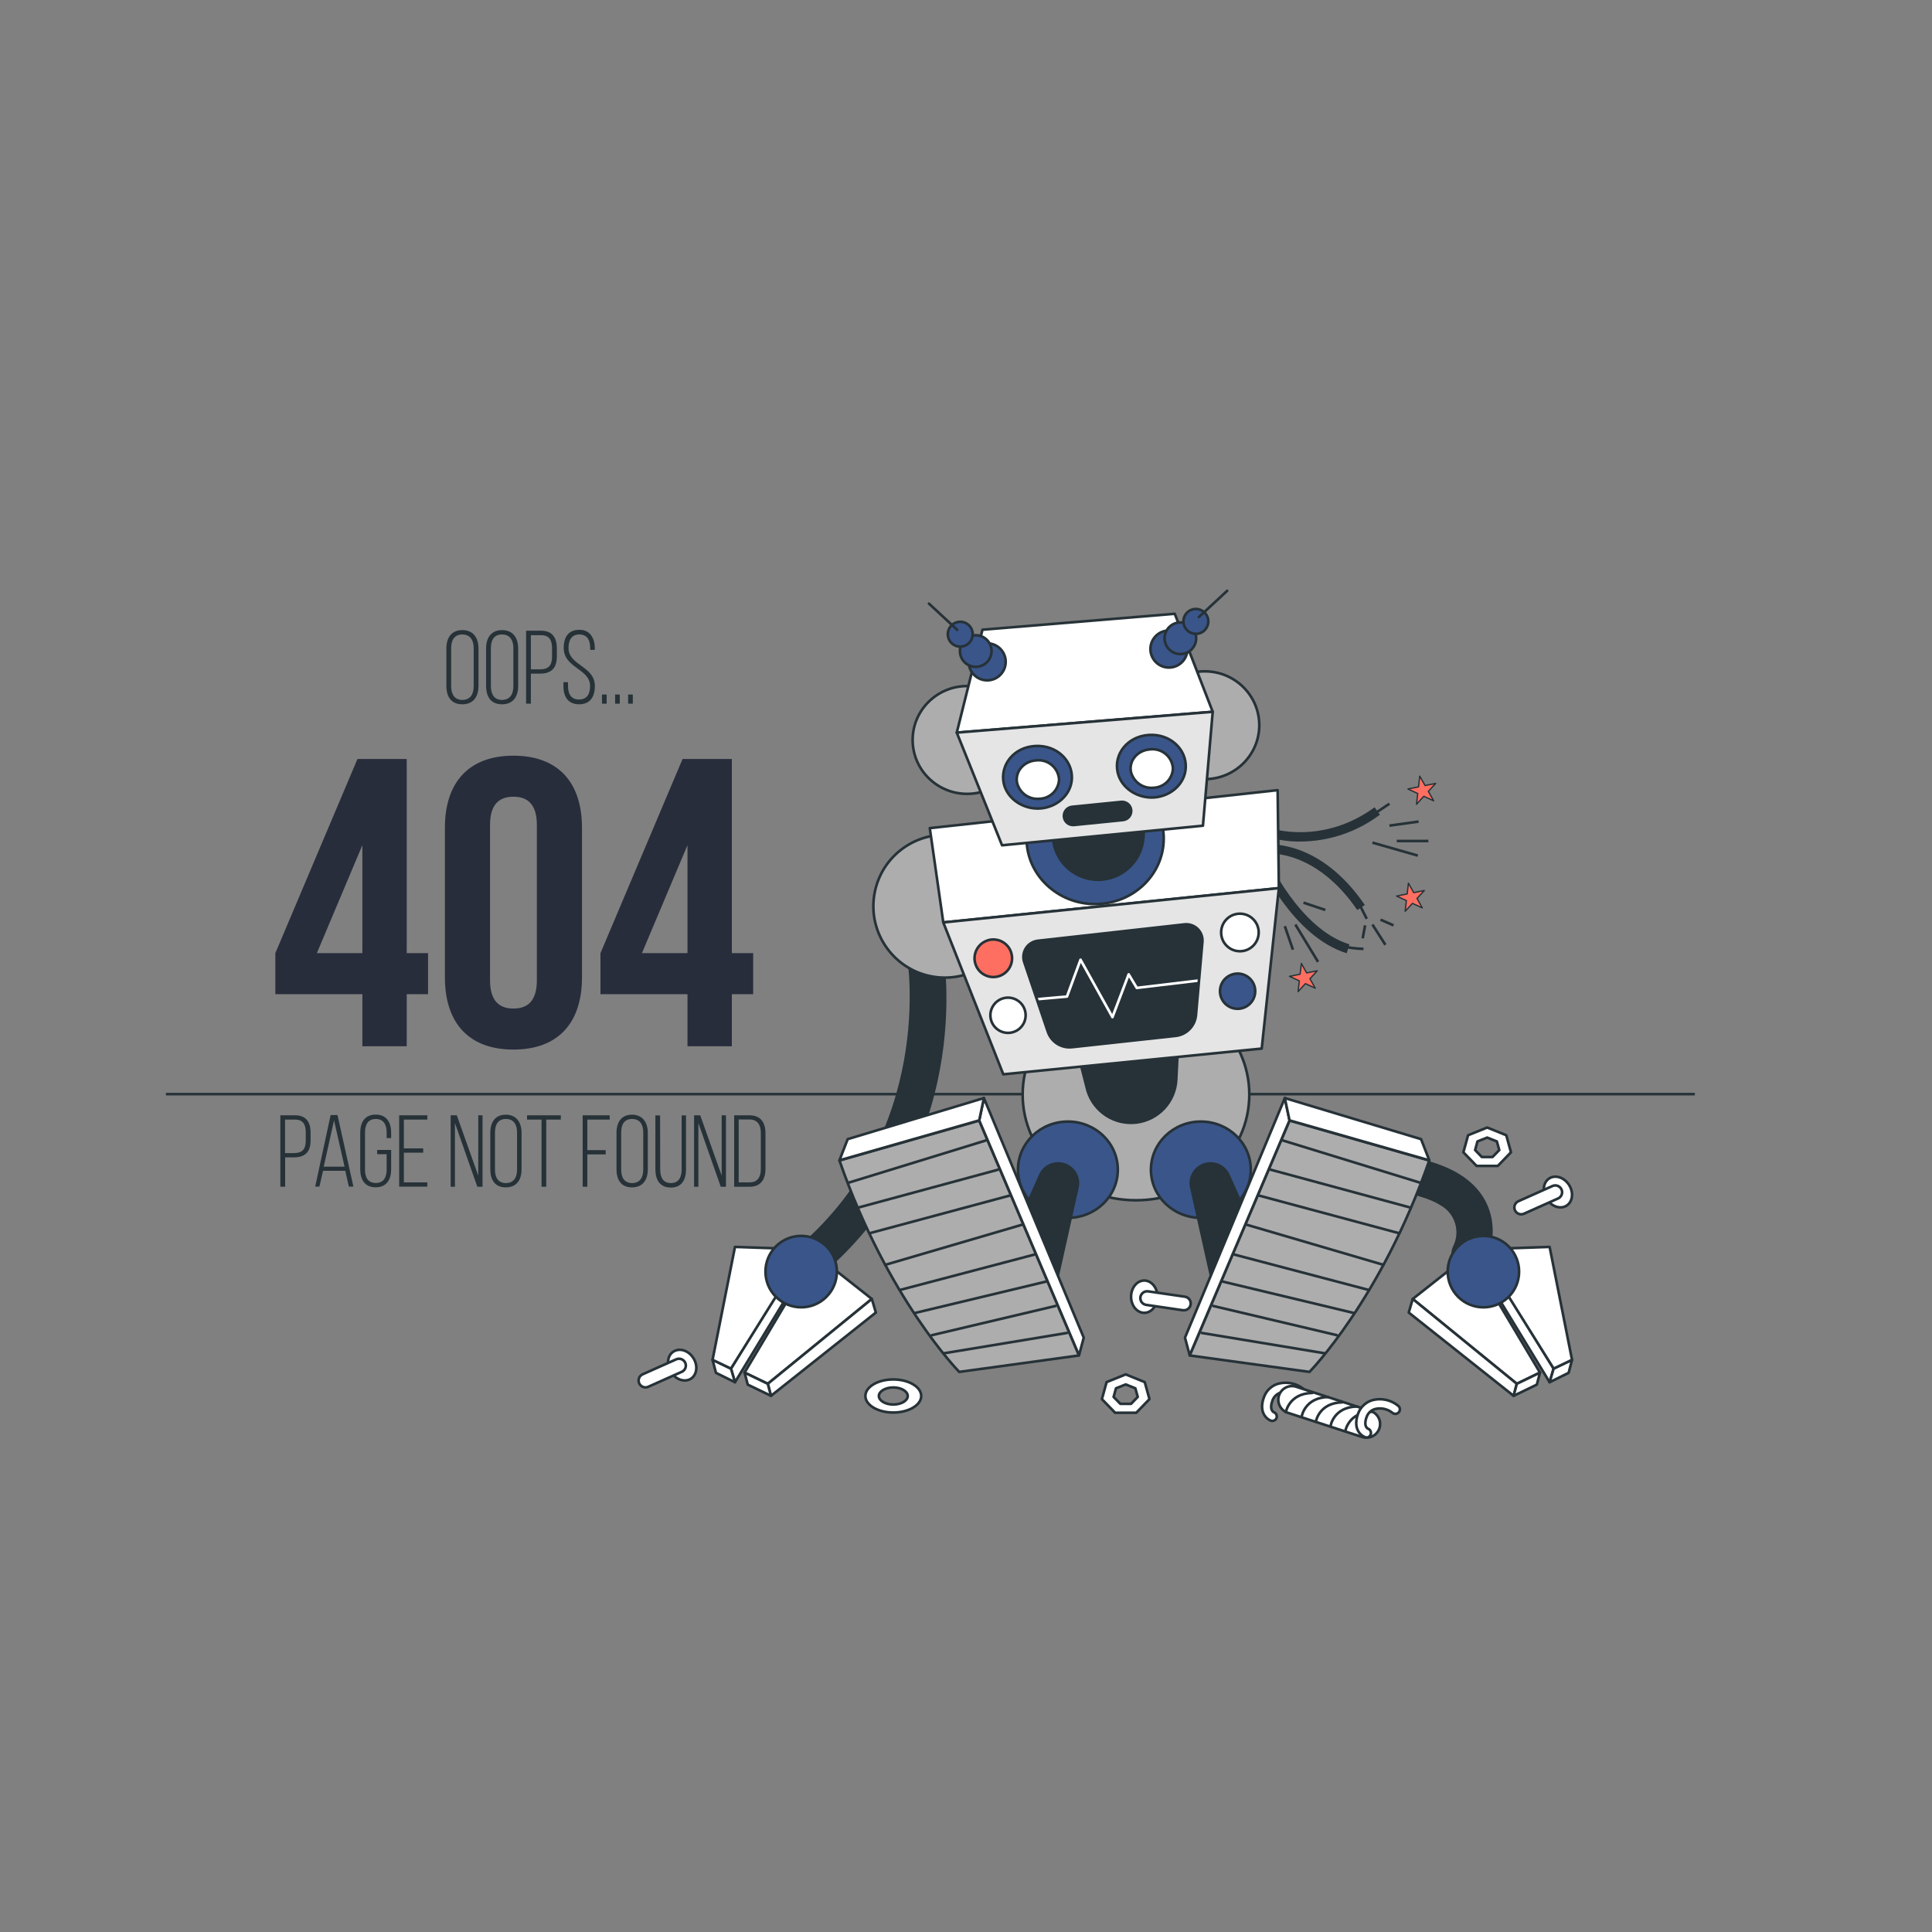<svg width="800" height="800" viewBox="0 0 800 800" fill="none" xmlns="http://www.w3.org/2000/svg">
<rect x="0" y="0" width="800" height="800" fill="#808080" stroke="none"/>
<path d="M701.808 453.056H68.704" stroke="#263238" stroke-width="1.082" stroke-miterlimit="10"/>
<path d="M184.832 268.544C184.832 264.144 186.864 260.912 191.44 260.912C196.016 260.912 198.128 264.112 198.128 268.544V284C198.128 288.4 196.096 291.632 191.44 291.632C186.784 291.632 184.832 288.432 184.832 284V268.544ZM186.816 284.128C186.816 287.328 188.112 289.824 191.44 289.824C194.768 289.824 196.144 287.408 196.144 284.128V268.416C196.144 265.216 194.8 262.72 191.44 262.72C188.08 262.72 186.816 265.136 186.816 268.416V284.128Z" fill="#263238"/>
<path d="M201.28 268.544C201.28 264.144 203.312 260.912 207.872 260.912C212.432 260.912 214.56 264.112 214.56 268.544V284C214.56 288.4 212.544 291.632 207.872 291.632C203.2 291.632 201.28 288.432 201.28 284V268.544ZM203.264 284.128C203.264 287.328 204.56 289.824 207.872 289.824C211.184 289.824 212.576 287.408 212.576 284.128V268.416C212.576 265.216 211.248 262.72 207.872 262.72C204.496 262.72 203.264 265.136 203.264 268.416V284.128Z" fill="#263238"/>
<path d="M224.096 261.168C228.768 261.168 230.576 264.112 230.576 268.512V271.792C230.576 276.592 228.368 278.944 223.584 278.944H219.824V291.376H217.84V261.168H224.096ZM223.584 277.168C227.072 277.168 228.592 275.568 228.592 271.952V268.416C228.592 265.136 227.472 263.024 224.096 263.024H219.824V277.168H223.584Z" fill="#263238"/>
<path d="M246.288 268.464V269.104H244.384V268.336C244.384 265.136 243.184 262.72 239.904 262.72C236.624 262.72 235.408 265.104 235.408 268.288C235.408 275.632 246.32 275.76 246.32 284.08C246.32 288.432 244.432 291.632 239.808 291.632C235.184 291.632 233.296 288.432 233.296 284.08V282.48H235.2V284.08C235.2 287.28 236.448 289.648 239.776 289.648C243.104 289.648 244.336 287.312 244.336 284.08C244.336 276.832 233.424 276.704 233.424 268.288C233.424 263.76 235.408 260.832 239.824 260.784C244.24 260.736 246.288 264.112 246.288 268.464Z" fill="#263238"/>
<path d="M251.2 287.584V291.376H249.264V287.584H251.2Z" fill="#263238"/>
<path d="M256.64 287.584V291.376H254.704V287.584H256.64Z" fill="#263238"/>
<path d="M262.032 287.584V291.376H260.096V287.584H262.032Z" fill="#263238"/>
<path d="M114.016 394.672L148.016 314.272H168.416V394.672H177.248V411.664H168.416V433.248H150.048V411.664H114.016V394.672ZM150.048 394.672V349.968L131.2 394.672H150.048Z" fill="#282D3C"/>
<path d="M184.224 342.816C184.224 323.792 194.256 312.912 212.608 312.912C230.96 312.912 240.992 323.792 240.992 342.816V404.688C240.992 423.728 230.96 434.608 212.608 434.608C194.256 434.608 184.224 423.728 184.224 404.688V342.816ZM202.912 405.888C202.912 414.384 206.656 417.616 212.608 417.616C218.56 417.616 222.304 414.416 222.304 405.888V341.632C222.304 333.136 218.56 329.904 212.608 329.904C206.656 329.904 202.912 333.104 202.912 341.632V405.888Z" fill="#282D3C"/>
<path d="M248.64 394.672L282.64 314.272H303.04V394.672H311.872V411.664H303.04V433.248H284.672V411.664H248.64V394.672ZM284.672 394.672V349.968L265.808 394.672H284.672Z" fill="#282D3C"/>
<path d="M122.208 461.824C126.784 461.824 128.608 464.704 128.608 469.008V472.208C128.608 476.896 126.448 479.232 121.76 479.232H118.08V491.392H116.08V461.824H122.208ZM121.712 477.472C125.136 477.472 126.608 475.872 126.608 472.352V468.88C126.608 465.68 125.52 463.6 122.208 463.6H118.032V477.472H121.712Z" fill="#263238"/>
<path d="M133.76 484.8L132.272 491.344H130.512L136.912 461.712H139.744L146.336 491.344H144.448L142.976 484.8H133.76ZM134.048 483.104H142.672L138.32 463.904L134.048 483.104Z" fill="#263238"/>
<path d="M161.968 469.056V471.248H160.096V468.928C160.096 465.728 158.88 463.344 155.616 463.344C152.352 463.344 151.136 465.76 151.136 468.928V484.32C151.136 487.52 152.368 489.856 155.616 489.856C158.864 489.856 160.096 487.488 160.096 484.32V477.92H156.176V476.16H161.968V484.16C161.968 488.432 160.096 491.632 155.568 491.632C151.04 491.632 149.168 488.432 149.168 484.16V469.024C149.168 464.752 151.024 461.536 155.568 461.536C160.112 461.536 161.968 464.784 161.968 469.056Z" fill="#263238"/>
<path d="M175.232 475.52V477.296H167.232V489.6H176.944V491.36H165.28V461.824H176.944V463.6H167.232V475.52H175.232Z" fill="#263238"/>
<path d="M188.384 491.408H186.608V461.824H189.152L198.032 486.8V461.824H199.808V491.408H197.648L188.384 465.04V491.408Z" fill="#263238"/>
<path d="M203.024 469.056C203.024 464.736 205.008 461.568 209.424 461.568C213.84 461.568 215.968 464.768 215.968 469.056V484.192C215.968 488.496 213.984 491.664 209.424 491.664C204.864 491.664 203.024 488.464 203.024 484.192V469.056ZM204.96 484.32C204.96 487.52 206.224 489.888 209.488 489.888C212.752 489.888 214.096 487.52 214.096 484.32V468.928C214.096 465.728 212.784 463.344 209.488 463.344C206.192 463.344 204.96 465.712 204.96 468.928V484.32Z" fill="#263238"/>
<path d="M224.24 491.408V463.6H218.24V461.824H232.224V463.6H226.192V491.408H224.24Z" fill="#263238"/>
<path d="M250.8 476.24V478.016H243.2V491.408H241.264V461.824H252.464V463.6H243.2V476.24H250.8Z" fill="#263238"/>
<path d="M255.28 469.056C255.28 464.736 257.264 461.568 261.68 461.568C266.096 461.568 268.24 464.768 268.24 469.056V484.192C268.24 488.496 266.24 491.664 261.68 491.664C257.12 491.664 255.28 488.464 255.28 484.192V469.056ZM257.216 484.32C257.216 487.52 258.496 489.888 261.744 489.888C264.992 489.888 266.352 487.52 266.352 484.32V468.928C266.352 465.728 265.04 463.344 261.744 463.344C258.448 463.344 257.216 465.712 257.216 468.928V484.32Z" fill="#263238"/>
<path d="M273.376 484.272C273.376 487.472 274.56 489.888 277.808 489.888C281.056 489.888 282.256 487.44 282.256 484.272V461.872H284.064V484.272C284.064 488.496 282.288 491.744 277.776 491.744C273.264 491.744 271.376 488.544 271.376 484.272V461.872H273.328L273.376 484.272Z" fill="#263238"/>
<path d="M289.184 491.408H287.408V461.824H289.952L298.832 486.8V461.824H300.608V491.408H298.448L289.184 465.04V491.408Z" fill="#263238"/>
<path d="M310.4 461.824C314.976 461.824 316.96 464.832 316.96 469.184V484.064C316.96 488.416 314.976 491.408 310.4 491.408H304V461.824H310.4ZM310.4 489.6C313.696 489.6 315.04 487.344 315.04 484.096V469.04C315.04 465.84 313.648 463.552 310.4 463.552H305.872V489.6H310.4Z" fill="#263238"/>
<path d="M608.512 526.864C607.232 526.867 605.972 526.543 604.851 525.923C603.731 525.304 602.787 524.409 602.108 523.324C601.429 522.238 601.038 520.998 600.971 519.719C600.905 518.44 601.165 517.166 601.728 516.016C603.187 513.095 603.474 509.727 602.531 506.601C601.589 503.475 599.487 500.827 596.656 499.2C585.36 491.968 559.088 490.816 549.888 490.96H549.76C547.757 490.979 545.829 490.202 544.399 488.799C542.969 487.396 542.155 485.483 542.136 483.48C542.117 481.477 542.894 479.549 544.297 478.119C545.7 476.689 547.613 475.875 549.616 475.856C553.472 475.776 587.632 475.504 604.784 486.48C621.696 497.312 619.072 514.816 615.312 522.576C614.696 523.857 613.731 524.939 612.528 525.698C611.326 526.456 609.934 526.86 608.512 526.864Z" fill="#263238"/>
<path d="M643.328 566.704L641.664 572.352L616.464 530.912L615.808 521.968L643.328 566.704Z" fill="white" stroke="#263238" stroke-width="1.082" stroke-linecap="round" stroke-linejoin="round"/>
<path d="M641.664 572.352L649.536 568.464L650.944 563.072L643.328 566.704L641.664 572.352Z" fill="white" stroke="#263238" stroke-width="1.082" stroke-linecap="round" stroke-linejoin="round"/>
<path d="M612.496 517.328L641.664 516.32L650.944 563.072L643.328 566.704L612.496 517.328Z" fill="white" stroke="#263238" stroke-width="1.082" stroke-linecap="round" stroke-linejoin="round"/>
<path d="M608.512 519.312L637.68 568.368L628.08 573.008L584.976 537.872L608.512 519.312Z" fill="white" stroke="#263238" stroke-width="1.082" stroke-linecap="round" stroke-linejoin="round"/>
<path d="M628.08 573.008L626.752 577.984L583.328 543.504L584.976 537.872L628.08 573.008Z" fill="white" stroke="#263238" stroke-width="1.082" stroke-linecap="round" stroke-linejoin="round"/>
<path d="M628.08 573.008L637.68 568.368L636.368 573.344L626.752 577.984L628.08 573.008Z" fill="white" stroke="#263238" stroke-width="1.082" stroke-linecap="round" stroke-linejoin="round"/>
<path d="M624.694 537.003C630.467 531.23 630.468 521.869 624.694 516.096C618.92 510.322 609.56 510.322 603.786 516.096C598.013 521.869 598.013 531.23 603.786 537.003C609.56 542.777 618.92 542.777 624.694 537.003Z" fill="#3A5589" stroke="#263238" stroke-width="1.082" stroke-linecap="round" stroke-linejoin="round"/>
<path d="M302.672 566.704L304.336 572.352L329.52 530.912L330.192 521.968L302.672 566.704Z" fill="white" stroke="#263238" stroke-width="1.082" stroke-linecap="round" stroke-linejoin="round"/>
<path d="M304.336 572.352L296.464 568.464L295.056 563.072L302.672 566.704L304.336 572.352Z" fill="white" stroke="#263238" stroke-width="1.082" stroke-linecap="round" stroke-linejoin="round"/>
<path d="M333.504 517.328L304.336 516.32L295.056 563.072L302.672 566.704L333.504 517.328Z" fill="white" stroke="#263238" stroke-width="1.082" stroke-linecap="round" stroke-linejoin="round"/>
<path d="M337.488 519.312L308.304 568.368L317.92 573.008L361.008 537.872L337.488 519.312Z" fill="white" stroke="#263238" stroke-width="1.082" stroke-linecap="round" stroke-linejoin="round"/>
<path d="M317.92 573.008L319.248 577.984L362.672 543.504L361.008 537.872L317.92 573.008Z" fill="white" stroke="#263238" stroke-width="1.082" stroke-linecap="round" stroke-linejoin="round"/>
<path d="M317.92 573.008L308.304 568.368L309.632 573.344L319.248 577.984L317.92 573.008Z" fill="white" stroke="#263238" stroke-width="1.082" stroke-linecap="round" stroke-linejoin="round"/>
<path d="M332.704 531.888C331.142 531.894 329.616 531.416 328.337 530.52C327.058 529.623 326.089 528.352 325.562 526.881C325.036 525.411 324.979 523.813 325.398 522.308C325.817 520.804 326.693 519.466 327.904 518.48C387.936 469.632 375.712 396.784 375.584 396.048C375.285 394.1 375.76 392.112 376.906 390.509C378.053 388.906 379.78 387.815 381.72 387.468C383.66 387.122 385.659 387.547 387.29 388.654C388.92 389.761 390.054 391.461 390.448 393.392C391.04 396.736 404.304 475.792 337.44 530.192C336.103 531.284 334.431 531.883 332.704 531.888Z" fill="#263238"/>
<path d="M420.402 379.956C423.005 363.834 412.045 348.656 395.924 346.054C379.803 343.451 364.624 354.41 362.022 370.532C359.419 386.653 370.379 401.831 386.5 404.434C402.621 407.036 417.8 396.077 420.402 379.956Z" fill="#ADADAD" stroke="#263238" stroke-width="1.082" stroke-linecap="round" stroke-linejoin="round"/>
<path d="M342.203 536.998C347.977 531.225 347.977 521.864 342.203 516.09C336.43 510.317 327.069 510.317 321.295 516.09C315.522 521.864 315.522 531.225 321.295 536.998C327.069 542.772 336.43 542.772 342.203 536.998Z" fill="#3A5589" stroke="#263238" stroke-width="1.082" stroke-linecap="round" stroke-linejoin="round"/>
<path d="M470.384 497.008C496.302 497.008 517.312 477.409 517.312 453.232C517.312 429.055 496.302 409.456 470.384 409.456C444.466 409.456 423.456 429.055 423.456 453.232C423.456 477.409 444.466 497.008 470.384 497.008Z" fill="#ADADAD" stroke="#263238" stroke-width="1.082" stroke-linecap="round" stroke-linejoin="round"/>
<path d="M445.936 434.528L450.32 451.632C451.615 455.864 454.361 459.505 458.074 461.913C461.788 464.322 466.231 465.344 470.624 464.8C475.011 464.252 479.065 462.173 482.07 458.93C485.076 455.687 486.842 451.488 487.056 447.072L487.92 429.824L445.936 434.528Z" fill="#263238" stroke="#263238" stroke-width="1.082" stroke-linecap="round" stroke-linejoin="round"/>
<path d="M538.448 348.464C534.02 348.528 529.608 347.924 525.36 346.672L526.576 343.104C526.784 343.104 547.792 349.936 569.184 334.288L571.408 337.344C561.905 344.502 550.345 348.402 538.448 348.464Z" fill="#263238"/>
<path d="M562.032 376.848C544.72 351.552 525.024 353.456 524.832 353.472L524.416 349.728C525.312 349.632 546.576 347.568 565.136 374.72L562.032 376.848Z" fill="#263238"/>
<path d="M557.648 394.72C535.248 387.824 521.792 358 521.216 356.736L524.672 355.136C524.8 355.44 538.016 384.656 558.768 391.04L557.648 394.72Z" fill="#263238"/>
<path d="M569.296 336.832L575.344 332.8" stroke="#263238" stroke-width="1.082" stroke-miterlimit="10"/>
<path d="M561.904 372.432L565.936 380.48" stroke="#263238" stroke-width="1.082" stroke-miterlimit="10"/>
<path d="M554.848 391.568C558.036 392.379 561.304 392.829 564.592 392.912" stroke="#263238" stroke-width="1.082" stroke-miterlimit="10"/>
<path d="M385.008 342.912L390.592 381.968L529.552 367.76L529.04 327.184L385.008 342.912Z" fill="white" stroke="#263238" stroke-width="1.082" stroke-linecap="round" stroke-linejoin="round"/>
<path d="M390.592 381.968L415.44 444.848L522.448 434.192L529.552 367.76L390.592 381.968Z" fill="#E5E5E5" stroke="#263238" stroke-width="1.082" stroke-linecap="round" stroke-linejoin="round"/>
<path d="M424.112 398.4L433.872 427.2C434.568 429.278 435.962 431.051 437.817 432.217C439.672 433.384 441.874 433.872 444.048 433.6L486.912 428.928C489.076 428.665 491.083 427.666 492.598 426.099C494.112 424.531 495.043 422.491 495.232 420.32L497.888 390.032C497.978 389.04 497.845 388.041 497.5 387.107C497.156 386.173 496.607 385.327 495.895 384.632C495.182 383.936 494.324 383.408 493.382 383.085C492.439 382.763 491.437 382.655 490.448 382.768L429.76 389.552C428.759 389.662 427.795 389.995 426.94 390.526C426.084 391.058 425.359 391.774 424.817 392.623C424.275 393.472 423.931 394.432 423.809 395.432C423.687 396.431 423.79 397.446 424.112 398.4Z" fill="#263238"/>
<mask id="mask0_4_6126" style="mask-type:luminance" maskUnits="userSpaceOnUse" x="423" y="382" width="75" height="52">
<path d="M424.112 398.4L433.872 427.2C434.568 429.278 435.962 431.051 437.817 432.217C439.672 433.384 441.874 433.872 444.048 433.6L486.912 428.928C489.076 428.665 491.083 427.666 492.598 426.099C494.112 424.531 495.043 422.491 495.232 420.32L497.888 390.032C497.978 389.04 497.845 388.041 497.5 387.107C497.156 386.173 496.607 385.327 495.895 384.632C495.182 383.936 494.324 383.408 493.382 383.085C492.439 382.763 491.437 382.655 490.448 382.768L429.76 389.552C428.759 389.662 427.795 389.995 426.94 390.526C426.084 391.058 425.359 391.774 424.817 392.623C424.275 393.472 423.931 394.432 423.809 395.432C423.687 396.431 423.79 397.446 424.112 398.4Z" fill="white"/>
</mask>
<g mask="url(#mask0_4_6126)">
<path d="M424.112 414.224L441.808 412.656L447.424 397.408L460.64 421.168L467.36 403.456L470.72 409.072L502.784 405.248" stroke="white" stroke-width="1.082" stroke-linecap="round" stroke-linejoin="round"/>
</g>
<path d="M424.112 398.4L433.872 427.2C434.568 429.278 435.962 431.051 437.817 432.217C439.672 433.384 441.874 433.872 444.048 433.6L486.912 428.928C489.076 428.665 491.083 427.666 492.598 426.099C494.112 424.531 495.043 422.491 495.232 420.32L497.888 390.032C497.978 389.04 497.845 388.041 497.5 387.107C497.156 386.173 496.607 385.327 495.895 384.632C495.182 383.936 494.324 383.408 493.382 383.085C492.439 382.763 491.437 382.655 490.448 382.768L429.76 389.552C428.759 389.662 427.795 389.995 426.94 390.526C426.084 391.058 425.359 391.774 424.817 392.623C424.275 393.472 423.931 394.432 423.809 395.432C423.687 396.431 423.79 397.446 424.112 398.4Z" stroke="#263238" stroke-width="1.082" stroke-linecap="round" stroke-linejoin="round"/>
<path d="M513.424 393.888C517.719 393.888 521.2 390.407 521.2 386.112C521.2 381.817 517.719 378.336 513.424 378.336C509.129 378.336 505.648 381.817 505.648 386.112C505.648 390.407 509.129 393.888 513.424 393.888Z" fill="white" stroke="#263238" stroke-width="1.082" stroke-linecap="round" stroke-linejoin="round"/>
<path d="M519.76 410.432C519.76 411.875 519.332 413.286 518.53 414.485C517.729 415.685 516.589 416.62 515.256 417.173C513.923 417.725 512.456 417.869 511.041 417.588C509.625 417.306 508.325 416.611 507.305 415.591C506.285 414.571 505.59 413.271 505.308 411.855C505.027 410.44 505.171 408.973 505.723 407.64C506.276 406.307 507.211 405.167 508.411 404.366C509.61 403.564 511.021 403.136 512.464 403.136C514.399 403.136 516.255 403.905 517.623 405.273C518.991 406.641 519.76 408.497 519.76 410.432Z" fill="#3A5589" stroke="#263238" stroke-width="1.082" stroke-linecap="round" stroke-linejoin="round"/>
<path d="M418.752 394.56C419.196 396.032 419.193 397.603 418.744 399.074C418.295 400.544 417.42 401.849 416.23 402.822C415.04 403.796 413.587 404.394 412.057 404.543C410.527 404.691 408.987 404.383 407.631 403.656C406.276 402.929 405.167 401.817 404.444 400.46C403.721 399.103 403.416 397.562 403.569 396.032C403.721 394.502 404.324 393.052 405.301 391.864C406.277 390.676 407.584 389.805 409.056 389.36C410.034 389.062 411.061 388.96 412.079 389.061C413.096 389.161 414.084 389.461 414.985 389.945C415.886 390.428 416.683 391.084 417.329 391.876C417.976 392.668 418.459 393.58 418.752 394.56Z" fill="#FF6F61" stroke="#263238" stroke-width="1.082" stroke-linecap="round" stroke-linejoin="round"/>
<path d="M423.517 424.372C425.712 420.993 424.751 416.474 421.372 414.28C417.993 412.085 413.474 413.045 411.279 416.425C409.085 419.804 410.045 424.323 413.425 426.517C416.804 428.712 421.323 427.752 423.517 424.372Z" fill="white" stroke="#263238" stroke-width="1.082" stroke-linecap="round" stroke-linejoin="round"/>
<path d="M442.192 504.288C453.609 504.288 462.864 495.362 462.864 484.352C462.864 473.342 453.609 464.416 442.192 464.416C430.775 464.416 421.52 473.342 421.52 484.352C421.52 495.362 430.775 504.288 442.192 504.288Z" fill="#3A5589" stroke="#263238" stroke-width="1.082" stroke-linecap="round" stroke-linejoin="round"/>
<path d="M411.792 529.088L430.72 486.592C431.532 484.767 432.986 483.303 434.806 482.48C436.626 481.657 438.685 481.532 440.592 482.128C442.559 482.731 444.225 484.056 445.254 485.837C446.284 487.618 446.602 489.722 446.144 491.728L433.68 547.6L411.792 529.088Z" fill="#263238" stroke="#263238" stroke-width="1.082" stroke-linecap="round" stroke-linejoin="round"/>
<path d="M405.472 464L446.8 561.264L397.2 568.08C397.2 568.08 367.536 537.92 347.6 480.544L405.472 464Z" fill="#ADADAD" stroke="#263238" stroke-width="1.082" stroke-linecap="round" stroke-linejoin="round"/>
<path d="M405.472 463.92L407.408 454.688L448.752 553.888L446.8 561.184L405.472 463.92Z" fill="white" stroke="#263238" stroke-width="1.082" stroke-linecap="round" stroke-linejoin="round"/>
<path d="M407.408 454.688L351.008 471.696L347.6 480.464L405.472 463.92L407.408 454.688Z" fill="white" stroke="#263238" stroke-width="1.082" stroke-linecap="round" stroke-linejoin="round"/>
<path d="M351.488 489.696L408.384 472.192" stroke="#263238" stroke-width="1.082" stroke-linecap="round" stroke-linejoin="round"/>
<path d="M355.856 499.904L413.248 484.352" stroke="#263238" stroke-width="1.082" stroke-linecap="round" stroke-linejoin="round"/>
<path d="M360.24 510.608L418.112 495.056" stroke="#263238" stroke-width="1.082" stroke-linecap="round" stroke-linejoin="round"/>
<path d="M366.56 523.744L422.976 507.2" stroke="#263238" stroke-width="1.082" stroke-linecap="round" stroke-linejoin="round"/>
<path d="M372.544 534.176L428.816 519.36" stroke="#263238" stroke-width="1.082" stroke-linecap="round" stroke-linejoin="round"/>
<path d="M378.72 543.712L433.68 530.544" stroke="#263238" stroke-width="1.082" stroke-linecap="round" stroke-linejoin="round"/>
<path d="M385.84 552.88L437.072 540.768" stroke="#263238" stroke-width="1.082" stroke-linecap="round" stroke-linejoin="round"/>
<path d="M390.88 560.368L441.776 551.952" stroke="#263238" stroke-width="1.082" stroke-linecap="round" stroke-linejoin="round"/>
<path d="M497.248 504.288C508.665 504.288 517.92 495.362 517.92 484.352C517.92 473.342 508.665 464.416 497.248 464.416C485.831 464.416 476.576 473.342 476.576 484.352C476.576 495.362 485.831 504.288 497.248 504.288Z" fill="#3A5589" stroke="#263238" stroke-width="1.082" stroke-linecap="round" stroke-linejoin="round"/>
<path d="M527.632 529.088L508.704 486.592C507.892 484.767 506.438 483.303 504.618 482.48C502.798 481.657 500.739 481.532 498.832 482.128C496.866 482.731 495.202 484.057 494.174 485.838C493.147 487.62 492.833 489.724 493.296 491.728L505.76 547.6L527.632 529.088Z" fill="#263238" stroke="#263238" stroke-width="1.082" stroke-linecap="round" stroke-linejoin="round"/>
<path d="M533.968 464L492.624 561.264L542.224 568.08C542.224 568.08 571.888 537.92 591.824 480.544L533.968 464Z" fill="#ADADAD" stroke="#263238" stroke-width="1.082" stroke-linecap="round" stroke-linejoin="round"/>
<path d="M533.968 463.92L532.016 454.688L490.672 553.888L492.624 561.184L533.968 463.92Z" fill="white" stroke="#263238" stroke-width="1.082" stroke-linecap="round" stroke-linejoin="round"/>
<path d="M532.016 454.688L588.432 471.696L591.84 480.464L533.968 463.92L532.016 454.688Z" fill="white" stroke="#263238" stroke-width="1.082" stroke-linecap="round" stroke-linejoin="round"/>
<path d="M587.936 489.696L531.04 472.192" stroke="#263238" stroke-width="1.082" stroke-linecap="round" stroke-linejoin="round"/>
<path d="M583.568 499.904L526.176 484.352" stroke="#263238" stroke-width="1.082" stroke-linecap="round" stroke-linejoin="round"/>
<path d="M579.184 510.608L521.312 495.056" stroke="#263238" stroke-width="1.082" stroke-linecap="round" stroke-linejoin="round"/>
<path d="M572.864 523.744L516.448 507.2" stroke="#263238" stroke-width="1.082" stroke-linecap="round" stroke-linejoin="round"/>
<path d="M566.88 534.176L510.624 519.36" stroke="#263238" stroke-width="1.082" stroke-linecap="round" stroke-linejoin="round"/>
<path d="M560.704 543.712L505.76 530.544" stroke="#263238" stroke-width="1.082" stroke-linecap="round" stroke-linejoin="round"/>
<path d="M553.6 552.88L502.352 540.768" stroke="#263238" stroke-width="1.082" stroke-linecap="round" stroke-linejoin="round"/>
<path d="M548.544 560.368L497.648 551.952" stroke="#263238" stroke-width="1.082" stroke-linecap="round" stroke-linejoin="round"/>
<path d="M571.648 380.816L577.024 383.168" stroke="#263238" stroke-width="1.082" stroke-miterlimit="10"/>
<path d="M568.288 382.832L573.664 391.232" stroke="#263238" stroke-width="1.082" stroke-miterlimit="10"/>
<path d="M565.264 383.168L564.256 388.544" stroke="#263238" stroke-width="1.082" stroke-miterlimit="10"/>
<path d="M578.368 348.24H591.456" stroke="#263238" stroke-width="1.082" stroke-miterlimit="10"/>
<path d="M568.288 348.912L587.088 354.288" stroke="#263238" stroke-width="1.082" stroke-miterlimit="10"/>
<path d="M575.344 341.872L587.424 340.192" stroke="#263238" stroke-width="1.082" stroke-miterlimit="10"/>
<path d="M532.016 383.504L535.376 393.248" stroke="#263238" stroke-width="1.082" stroke-miterlimit="10"/>
<path d="M536.384 382.832L545.776 398.288" stroke="#263238" stroke-width="1.082" stroke-miterlimit="10"/>
<path d="M539.744 373.776L548.8 376.8" stroke="#263238" stroke-width="1.082" stroke-miterlimit="10"/>
<path d="M589.776 368.736L586.752 372.032L588.944 375.936L584.864 374.064L581.84 377.36L582.352 372.912L578.288 371.04L582.672 370.16L583.2 365.712L585.392 369.616L589.776 368.736Z" fill="#FF6F61" stroke="#263238" stroke-width="0.541" stroke-linecap="round" stroke-linejoin="round"/>
<path d="M594.48 324.4L591.44 327.696L593.648 331.6L589.568 329.728L586.544 333.024L587.056 328.576L582.992 326.704L587.376 325.824L587.888 321.376L590.096 325.28L594.48 324.4Z" fill="#FF6F61" stroke="#263238" stroke-width="0.541" stroke-linecap="round" stroke-linejoin="round"/>
<path d="M545.44 401.984L542.416 405.28L544.608 409.184L540.544 407.312L537.504 410.608L538.016 406.16L533.952 404.288L538.336 403.408L538.864 398.96L541.056 402.864L545.44 401.984Z" fill="#FF6F61" stroke="#263238" stroke-width="0.541" stroke-linecap="round" stroke-linejoin="round"/>
<path d="M400.48 328.72C412.948 328.72 423.056 318.727 423.056 306.4C423.056 294.073 412.948 284.08 400.48 284.08C388.012 284.08 377.904 294.073 377.904 306.4C377.904 318.727 388.012 328.72 400.48 328.72Z" fill="#ADADAD" stroke="#263238" stroke-width="1.082" stroke-linecap="round" stroke-linejoin="round"/>
<path d="M498.864 322.624C511.332 322.624 521.44 312.631 521.44 300.304C521.44 287.977 511.332 277.984 498.864 277.984C486.396 277.984 476.288 287.977 476.288 300.304C476.288 312.631 486.396 322.624 498.864 322.624Z" fill="#ADADAD" stroke="#263238" stroke-width="1.082" stroke-linecap="round" stroke-linejoin="round"/>
<path d="M453.472 374.352C469.157 374.352 481.872 362.203 481.872 347.216C481.872 332.229 469.157 320.08 453.472 320.08C437.787 320.08 425.072 332.229 425.072 347.216C425.072 362.203 437.787 374.352 453.472 374.352Z" fill="#3A5589" stroke="#263238" stroke-width="1.082" stroke-linecap="round" stroke-linejoin="round"/>
<path d="M432.688 333.28L436.608 350.496C437.779 354.763 440.42 358.479 444.065 360.988C447.71 363.497 452.124 364.637 456.528 364.208C460.929 363.781 465.039 361.816 468.135 358.658C471.231 355.501 473.115 351.353 473.456 346.944L474.784 329.728L432.688 333.28Z" fill="#263238" stroke="#263238" stroke-width="1.082" stroke-linecap="round" stroke-linejoin="round"/>
<path d="M406.816 260.752L396.176 303.36L502.16 294.736L486.448 254.16L406.816 260.752Z" fill="white" stroke="#263238" stroke-width="1.082" stroke-linecap="round" stroke-linejoin="round"/>
<path d="M396.176 303.36L414.928 350.016L498.112 341.904L502.16 294.736L396.176 303.36Z" fill="#E5E5E5" stroke="#263238" stroke-width="1.082" stroke-linecap="round" stroke-linejoin="round"/>
<path d="M443.84 322.384C443.552 329.008 437.76 334.224 430.832 334.752C423.904 335.28 417.12 330.944 415.632 324.384C414.032 316.864 419.648 309.472 428.528 308.912C437.408 308.352 444.144 314.832 443.84 322.384Z" fill="#3A5589" stroke="#263238" stroke-width="1.082" stroke-linecap="round" stroke-linejoin="round"/>
<path d="M438.544 322.752C438.457 324.846 437.587 326.831 436.105 328.313C434.623 329.795 432.638 330.665 430.544 330.752C428.418 330.982 426.282 330.422 424.542 329.181C422.802 327.939 421.578 326.101 421.104 324.016C420.32 319.472 423.888 315.2 429.104 314.848C430.248 314.72 431.405 314.825 432.507 315.158C433.609 315.49 434.632 316.042 435.515 316.781C436.397 317.52 437.12 318.43 437.641 319.456C438.162 320.482 438.469 321.604 438.544 322.752Z" fill="white" stroke="#263238" stroke-width="1.082" stroke-linecap="round" stroke-linejoin="round"/>
<path d="M490.992 317.824C490.72 324.448 484.928 329.664 478 330.192C471.072 330.72 464.272 326.384 462.8 319.808C461.12 312.304 466.816 304.912 475.696 304.336C484.576 303.76 491.312 310.272 490.992 317.824Z" fill="#3A5589" stroke="#263238" stroke-width="1.082" stroke-linecap="round" stroke-linejoin="round"/>
<path d="M485.696 318.192C485.613 320.287 484.744 322.274 483.261 323.757C481.778 325.239 479.791 326.109 477.696 326.192C475.569 326.417 473.433 325.855 471.693 324.61C469.953 323.366 468.73 321.526 468.256 319.44C467.472 314.896 471.04 310.64 476.256 310.288C477.401 310.155 478.56 310.257 479.664 310.588C480.768 310.918 481.792 311.47 482.676 312.21C483.559 312.949 484.283 313.861 484.802 314.89C485.321 315.918 485.625 317.042 485.696 318.192Z" fill="white" stroke="#263238" stroke-width="1.082" stroke-linecap="round" stroke-linejoin="round"/>
<path d="M444.352 341.616C443.377 341.626 442.436 341.258 441.726 340.591C441.016 339.923 440.592 339.006 440.542 338.032C440.492 337.059 440.821 336.103 441.46 335.367C442.098 334.63 442.997 334.169 443.968 334.08L464.256 332.048C465.253 331.948 466.249 332.249 467.025 332.883C467.801 333.518 468.292 334.435 468.392 335.432C468.492 336.429 468.191 337.425 467.557 338.201C466.922 338.976 466.005 339.468 465.008 339.568L444.8 341.6L444.352 341.616Z" fill="#263238" stroke="#263238" stroke-width="1.082" stroke-linecap="round" stroke-linejoin="round"/>
<path d="M408.768 281.712C413.001 281.712 416.432 278.281 416.432 274.048C416.432 269.815 413.001 266.384 408.768 266.384C404.535 266.384 401.104 269.815 401.104 274.048C401.104 278.281 404.535 281.712 408.768 281.712Z" fill="#3A5589" stroke="#263238" stroke-width="1.082" stroke-linecap="round" stroke-linejoin="round"/>
<path d="M404.032 276.128C407.646 276.128 410.576 273.198 410.576 269.584C410.576 265.97 407.646 263.04 404.032 263.04C400.418 263.04 397.488 265.97 397.488 269.584C397.488 273.198 400.418 276.128 404.032 276.128Z" fill="#3A5589" stroke="#263238" stroke-width="1.082" stroke-linecap="round" stroke-linejoin="round"/>
<path d="M402.768 262.624C402.765 263.642 402.46 264.637 401.892 265.482C401.324 266.327 400.518 266.985 399.577 267.372C398.635 267.76 397.599 267.859 396.601 267.659C395.603 267.458 394.686 266.966 393.967 266.245C393.248 265.524 392.759 264.606 392.562 263.607C392.364 262.608 392.467 261.573 392.858 260.633C393.248 259.692 393.909 258.888 394.755 258.323C395.602 257.758 396.598 257.456 397.616 257.456C398.294 257.456 398.965 257.59 399.591 257.85C400.217 258.109 400.786 258.49 401.265 258.97C401.743 259.451 402.122 260.02 402.38 260.647C402.638 261.274 402.77 261.946 402.768 262.624Z" fill="#3A5589" stroke="#263238" stroke-width="1.082" stroke-linecap="round" stroke-linejoin="round"/>
<path d="M396.368 260.816L384.656 249.936" stroke="#263238" stroke-width="1.082" stroke-linecap="round" stroke-linejoin="round"/>
<path d="M484.032 276.416C488.265 276.416 491.696 272.985 491.696 268.752C491.696 264.519 488.265 261.088 484.032 261.088C479.799 261.088 476.368 264.519 476.368 268.752C476.368 272.985 479.799 276.416 484.032 276.416Z" fill="#3A5589" stroke="#263238" stroke-width="1.082" stroke-linecap="round" stroke-linejoin="round"/>
<path d="M488.768 270.832C492.382 270.832 495.312 267.902 495.312 264.288C495.312 260.674 492.382 257.744 488.768 257.744C485.154 257.744 482.224 260.674 482.224 264.288C482.224 267.902 485.154 270.832 488.768 270.832Z" fill="#3A5589" stroke="#263238" stroke-width="1.082" stroke-linecap="round" stroke-linejoin="round"/>
<path d="M490.032 257.328C490.035 258.346 490.34 259.341 490.908 260.186C491.476 261.031 492.282 261.689 493.224 262.076C494.165 262.464 495.201 262.564 496.199 262.363C497.197 262.162 498.114 261.67 498.833 260.949C499.552 260.228 500.041 259.31 500.238 258.311C500.436 257.312 500.333 256.277 499.942 255.337C499.552 254.396 498.892 253.592 498.045 253.027C497.198 252.462 496.202 252.16 495.184 252.16C494.506 252.16 493.835 252.294 493.209 252.554C492.583 252.814 492.014 253.194 491.535 253.675C491.057 254.155 490.678 254.724 490.42 255.351C490.162 255.978 490.03 256.65 490.032 257.328Z" fill="#3A5589" stroke="#263238" stroke-width="1.082" stroke-linecap="round" stroke-linejoin="round"/>
<path d="M496.432 255.504L508.144 244.64" stroke="#263238" stroke-width="1.082" stroke-linecap="round" stroke-linejoin="round"/>
<path d="M479.28 536.928C479.28 540.624 476.832 543.616 473.808 543.616C470.784 543.616 468.352 540.624 468.352 536.928C468.352 533.232 470.8 530.24 473.808 530.24C476.816 530.24 479.28 533.232 479.28 536.928Z" fill="white" stroke="#263238" stroke-width="1.082" stroke-linecap="round" stroke-linejoin="round"/>
<path d="M490.096 542.528H489.68L474.496 540.304C473.778 540.169 473.14 539.761 472.715 539.166C472.291 538.571 472.112 537.836 472.218 537.112C472.323 536.389 472.704 535.735 473.281 535.286C473.857 534.837 474.585 534.628 475.312 534.704L490.496 536.912C491.231 536.983 491.909 537.338 492.386 537.902C492.863 538.466 493.101 539.194 493.049 539.931C492.997 540.667 492.659 541.355 492.107 541.846C491.555 542.337 490.834 542.593 490.096 542.56V542.528Z" fill="white" stroke="#263238" stroke-width="1.082" stroke-miterlimit="10"/>
<path d="M277.888 568.192C275.904 565.072 276.288 561.232 278.912 559.632C281.536 558.032 285.12 559.232 287.104 562.336C289.088 565.44 288.624 569.296 286.064 570.912C283.504 572.528 279.856 571.312 277.888 568.192Z" fill="white" stroke="#263238" stroke-width="1.082" stroke-linecap="round" stroke-linejoin="round"/>
<path d="M265.744 569.264C265.862 569.191 265.985 569.126 266.112 569.072L280.128 562.816C280.807 562.549 281.562 562.554 282.237 562.831C282.912 563.107 283.454 563.632 283.751 564.298C284.048 564.964 284.076 565.719 283.831 566.406C283.585 567.092 283.084 567.658 282.432 567.984L268.416 574.24C267.763 574.53 267.025 574.562 266.349 574.33C265.673 574.099 265.11 573.621 264.772 572.991C264.434 572.362 264.347 571.628 264.527 570.937C264.707 570.246 265.142 569.648 265.744 569.264Z" fill="white" stroke="#263238" stroke-width="1.082" stroke-miterlimit="10"/>
<path d="M640.496 496.512C638.512 493.392 638.976 489.568 641.52 487.952C644.064 486.336 647.728 487.552 649.712 490.656C651.696 493.76 651.232 497.616 648.688 499.232C646.144 500.848 642.464 499.632 640.496 496.512Z" fill="white" stroke="#263238" stroke-width="1.082" stroke-linecap="round" stroke-linejoin="round"/>
<path d="M628.368 497.6L628.72 497.408L642.736 491.152C643.078 490.981 643.451 490.88 643.833 490.857C644.215 490.834 644.598 490.889 644.958 491.018C645.318 491.147 645.649 491.347 645.929 491.607C646.21 491.867 646.435 492.182 646.59 492.531C646.746 492.881 646.83 493.258 646.835 493.64C646.841 494.023 646.77 494.403 646.625 494.757C646.48 495.111 646.265 495.432 645.992 495.701C645.72 495.969 645.396 496.18 645.04 496.32L631.04 502.576C630.387 502.866 629.649 502.898 628.973 502.666C628.297 502.435 627.734 501.956 627.396 501.327C627.058 500.698 626.971 499.964 627.151 499.273C627.331 498.582 627.766 497.984 628.368 497.6Z" fill="white" stroke="#263238" stroke-width="1.082" stroke-miterlimit="10"/>
<path d="M369.888 571.2C363.488 571.2 358.336 574.272 358.336 578.048C358.336 581.824 363.504 584.896 369.888 584.896C376.272 584.896 381.456 581.824 381.456 578.048C381.456 574.272 376.272 571.2 369.888 571.2ZM369.888 581.584C366.592 581.584 363.92 579.984 363.92 578.048C363.92 576.112 366.592 574.512 369.888 574.512C373.184 574.512 375.872 576.112 375.872 578.048C375.872 579.984 373.2 581.584 369.888 581.584Z" fill="white" stroke="#263238" stroke-width="1.082" stroke-miterlimit="10"/>
<path d="M474.016 572.304L466.128 569.104L458.224 572.304L456.272 579.344L461.744 584.992H470.512L475.968 579.344L474.016 572.304ZM468.352 581.296H463.904L461.12 578.432L462.112 574.864L466.128 573.264L470.128 574.864L471.12 578.432L468.352 581.296Z" fill="white" stroke="#263238" stroke-width="1.082" stroke-linecap="round" stroke-linejoin="round"/>
<path d="M623.712 470.08L615.808 466.88L607.904 470.08L605.952 477.136L611.424 482.784H620.192L625.664 477.136L623.712 470.08ZM618.032 479.088H613.584L610.816 476.224L611.792 472.64L615.808 471.04L619.824 472.64L620.816 476.224L618.032 479.088Z" fill="white" stroke="#263238" stroke-width="1.082" stroke-linecap="round" stroke-linejoin="round"/>
<path d="M526.832 588.368C526.609 588.369 526.387 588.331 526.176 588.256C525.102 587.803 524.195 587.025 523.584 586.032C522.704 584.672 521.984 582.256 523.376 578.512C523.864 577.143 524.68 575.914 525.755 574.935C526.829 573.955 528.128 573.255 529.536 572.896C531.343 572.459 533.227 572.447 535.04 572.861C536.853 573.274 538.545 574.102 539.984 575.28C540.177 575.436 540.337 575.63 540.454 575.848C540.572 576.067 540.645 576.307 540.668 576.554C540.692 576.802 540.667 577.051 540.593 577.288C540.52 577.525 540.4 577.746 540.24 577.936C539.922 578.322 539.463 578.566 538.965 578.614C538.467 578.662 537.97 578.51 537.584 578.192C536.602 577.409 535.456 576.858 534.232 576.581C533.007 576.304 531.735 576.308 530.512 576.592C529.686 576.805 528.925 577.219 528.297 577.797C527.669 578.374 527.193 579.098 526.912 579.904C525.488 583.664 527.2 584.704 527.552 584.8C528.002 585.001 528.358 585.367 528.545 585.823C528.733 586.278 528.738 586.789 528.56 587.248C528.415 587.584 528.173 587.87 527.866 588.07C527.558 588.269 527.198 588.373 526.832 588.368Z" fill="white" stroke="#263238" stroke-width="1.082" stroke-linecap="round" stroke-linejoin="round"/>
<path d="M565.84 595.312C565.243 595.314 564.649 595.222 564.08 595.04L533.376 585.04C532.65 584.825 531.975 584.468 531.39 583.988C530.804 583.508 530.321 582.915 529.969 582.246C529.616 581.576 529.402 580.842 529.337 580.088C529.273 579.334 529.361 578.575 529.595 577.855C529.829 577.136 530.205 576.47 530.701 575.898C531.196 575.326 531.802 574.859 532.481 574.525C533.16 574.191 533.899 573.997 534.655 573.953C535.41 573.91 536.167 574.018 536.88 574.272L567.6 584.272C568.875 584.695 569.959 585.557 570.657 586.705C571.355 587.854 571.622 589.213 571.41 590.539C571.199 591.866 570.522 593.075 569.502 593.949C568.482 594.823 567.184 595.306 565.84 595.312Z" fill="white" stroke="#263238" stroke-width="1.082" stroke-linecap="round" stroke-linejoin="round"/>
<path d="M532.448 584.784C532.448 584.784 533.664 576.976 543.424 576.784" stroke="#263238" stroke-width="1.082" stroke-linecap="round" stroke-linejoin="round"/>
<path d="M539.024 586.48C539.024 586.48 540.256 578.688 550 578.48" stroke="#263238" stroke-width="1.082" stroke-linecap="round" stroke-linejoin="round"/>
<path d="M544.88 588.672C544.88 588.672 546.096 580.88 555.84 580.672" stroke="#263238" stroke-width="1.082" stroke-linecap="round" stroke-linejoin="round"/>
<path d="M550.976 590.4C550.976 590.4 552.192 582.608 561.936 582.4" stroke="#263238" stroke-width="1.082" stroke-linecap="round" stroke-linejoin="round"/>
<path d="M557.072 592.576C557.072 592.576 558.288 584.784 568.032 584.576" stroke="#263238" stroke-width="1.082" stroke-linecap="round" stroke-linejoin="round"/>
<path d="M565.824 595.2C565.605 595.196 565.388 595.153 565.184 595.072C564.104 594.629 563.191 593.856 562.576 592.864C561.696 591.504 560.976 589.088 562.368 585.328C562.861 583.961 563.679 582.735 564.752 581.757C565.826 580.778 567.122 580.076 568.528 579.712C570.337 579.277 572.221 579.267 574.034 579.684C575.847 580.1 577.539 580.931 578.976 582.112C579.169 582.268 579.329 582.461 579.446 582.68C579.564 582.899 579.636 583.139 579.66 583.386C579.684 583.633 579.659 583.883 579.585 584.12C579.511 584.357 579.391 584.577 579.232 584.768C578.914 585.154 578.455 585.397 577.957 585.445C577.459 585.493 576.962 585.342 576.576 585.024C575.595 584.24 574.449 583.688 573.224 583.411C571.999 583.134 570.727 583.138 569.504 583.424C568.678 583.631 567.916 584.041 567.288 584.617C566.659 585.192 566.184 585.915 565.904 586.72C564.48 590.496 566.192 591.52 566.544 591.616C566.941 591.789 567.267 592.094 567.468 592.478C567.669 592.862 567.733 593.303 567.649 593.729C567.565 594.154 567.339 594.538 567.007 594.817C566.675 595.096 566.258 595.254 565.824 595.264V595.2Z" fill="white" stroke="#263238" stroke-width="1.082" stroke-linecap="round" stroke-linejoin="round"/>
</svg>
